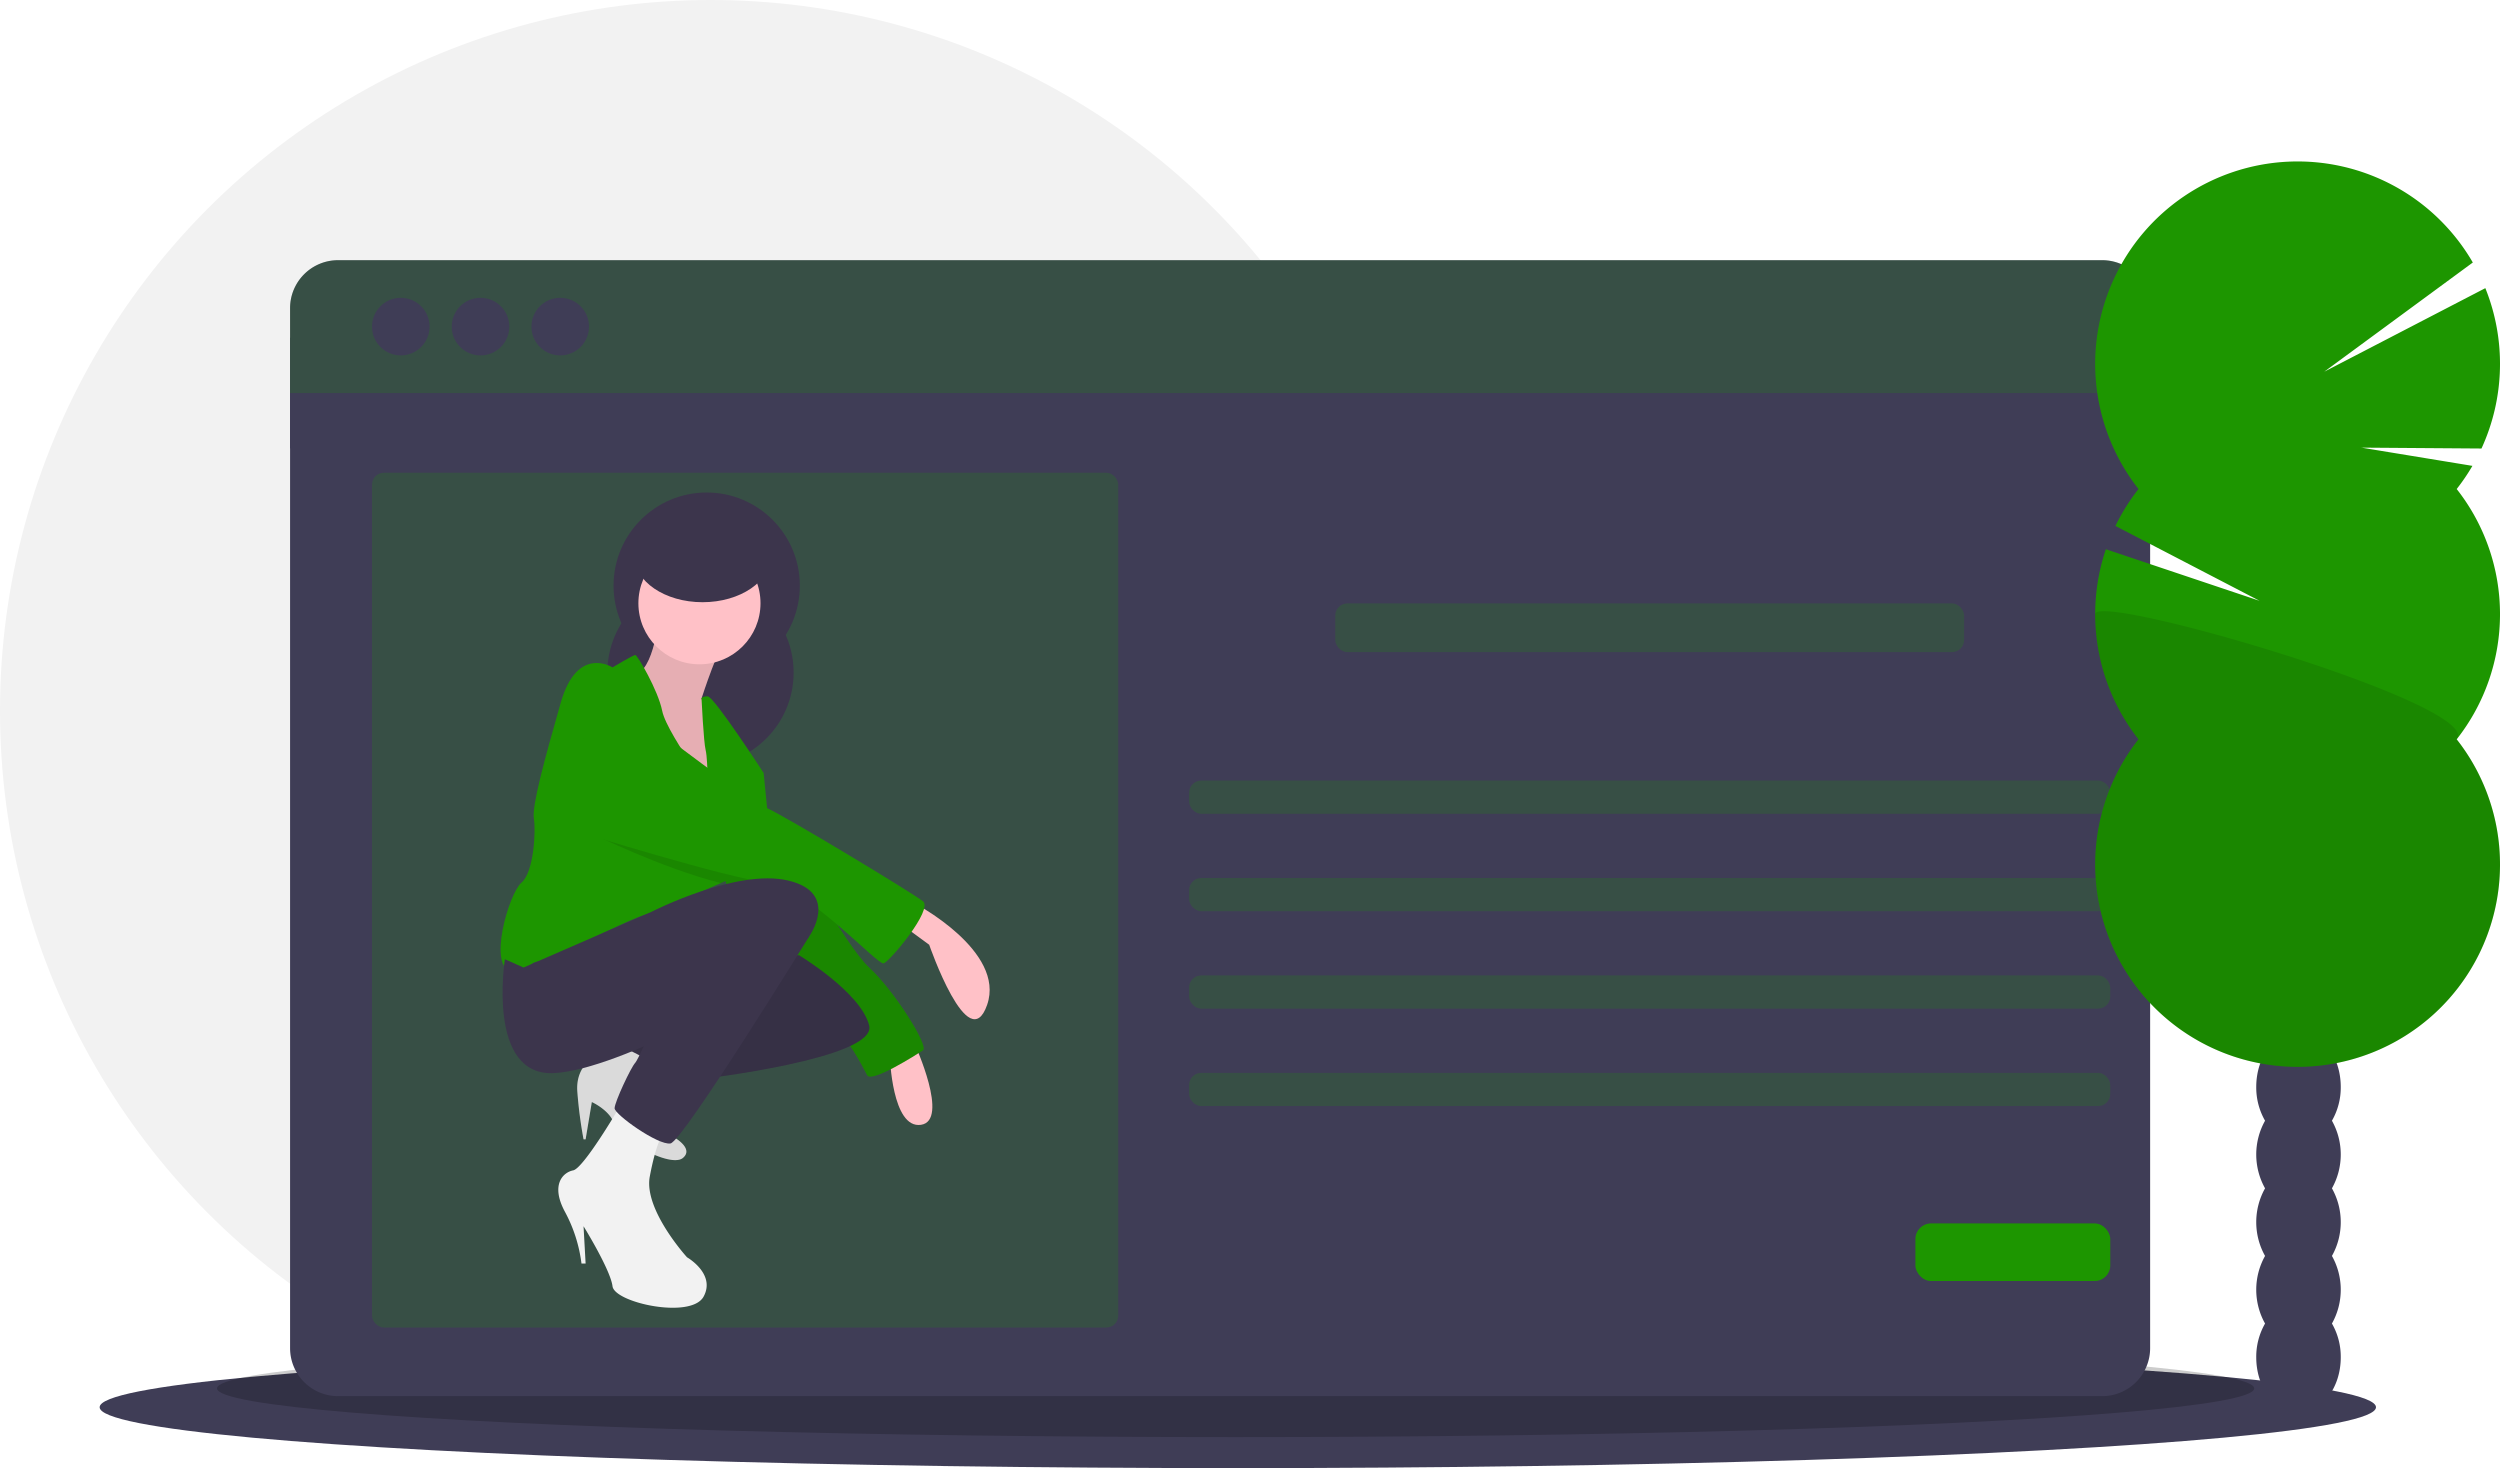 <svg id="fc3938bc-d71c-48e3-b872-495780bbfe1a" data-name="Layer 1" xmlns="http://www.w3.org/2000/svg" width="1129" height="663" viewBox="0 0 1129 663"><title>fashion blogging</title><circle cx="321" cy="321" r="321" fill="#f2f2f2"/><ellipse cx="559" cy="635.5" rx="514" ry="27.5" fill="#3f3d56"/><ellipse cx="558" cy="627" rx="460" ry="22" opacity="0.2"/><rect x="131" y="152.5" width="840" height="50" fill="#3f3d56"/><path d="M166.5,727.33A21.67,21.67,0,0,0,188.17,749H984.83A21.67,21.67,0,0,0,1006.5,727.33V296h-840Z" transform="translate(-35.5 -118.5)" fill="#3f3d56"/><path d="M984.83,236H188.17A21.67,21.67,0,0,0,166.5,257.67V296h840V257.67A21.67,21.67,0,0,0,984.83,236Z" transform="translate(-35.5 -118.5)" fill="#3f3d56"/><path d="M984.83,236H188.17A21.67,21.67,0,0,0,166.5,257.67V296h840V257.67A21.67,21.67,0,0,0,984.83,236Z" transform="translate(-35.5 -118.5)" fill="#1d9600" opacity="0.2"/><circle cx="181" cy="147.5" r="13" fill="#3f3d56"/><circle cx="217" cy="147.5" r="13" fill="#3f3d56"/><circle cx="253" cy="147.5" r="13" fill="#3f3d56"/><rect x="168" y="213.5" width="337" height="386" rx="5.335" fill="#1d9600" opacity="0.2"/><circle cx="319.144" cy="264.479" r="42.062" fill="#3c354c"/><circle cx="316.34" cy="303.737" r="42.062" fill="#3c354c"/><path d="M333.613,392.794s-1.869,26.172-10.282,29.911,26.172,60.756,26.172,60.756l14.021-17.759L352.307,433.921s8.412-26.172,12.151-28.041S333.613,392.794,333.613,392.794Z" transform="translate(-35.5 -118.5)" fill="#ffc1c7"/><path d="M333.613,392.794s-1.869,26.172-10.282,29.911,26.172,60.756,26.172,60.756l14.021-17.759L352.307,433.921s8.412-26.172,12.151-28.041S333.613,392.794,333.613,392.794Z" transform="translate(-35.5 -118.5)" opacity="0.1"/><path d="M448.582,526.457s41.127,21.498,32.715,45.801S455.125,545.151,455.125,545.151l-14.021-10.282Z" transform="translate(-35.5 -118.5)" fill="#ffc1c7"/><path d="M448.582,590.017s15.89,34.584,2.804,36.454-14.021-30.845-14.021-30.845Z" transform="translate(-35.5 -118.5)" fill="#ffc1c7"/><path d="M380.348,490.938c.935,0,8.412,2.804,8.412,2.804s28.041,51.409,39.258,61.691S455.125,590.952,452.321,592.821,428.953,607.777,427.084,604.038s-9.347-17.759-14.021-20.564-28.041-33.65-34.584-36.454-21.498-47.67-21.498-47.67Z" transform="translate(-35.5 -118.5)" fill="#1d9600"/><path d="M380.348,490.938c.935,0,8.412,2.804,8.412,2.804s28.041,51.409,39.258,61.691S455.125,590.952,452.321,592.821,428.953,607.777,427.084,604.038s-9.347-17.759-14.021-20.564-28.041-33.65-34.584-36.454-21.498-47.67-21.498-47.67Z" transform="translate(-35.5 -118.5)" opacity="0.1"/><circle cx="315.872" cy="272.424" r="27.574" fill="#ffc1c7"/><path d="M388.761,493.742s-14.955,17.759-16.825,18.694c-.701.355-5.375,2.421-10.927,4.87-9.207,4.057-20.853,9.151-20.853,9.151s-7.478,4.674-11.216,4.674-24.302,10.282-24.302,10.282S289.682,552.629,280.334,552.629s-.935,5.608-13.086,4.674-1.869-35.519,3.739-40.192,6.543-23.368,5.608-28.976,4.674-26.172,12.151-52.344,23.368-15.89,23.368-15.89,9.347-5.608,10.282-5.608,10.282,15.89,12.151,25.237c1.159,5.795,8.786,17.694,14.413,25.901,3.449,5.038,6.15,8.683,6.15,8.683s0-1.748-.047-4.159c-.075-4.169-.299-10.291-.888-12.665-.935-3.739-1.869-23.368-1.869-23.368s0-.935,2.804-.935,25.237,34.584,25.237,34.584l1.869,18.694,3.197,3.655Z" transform="translate(-35.5 -118.5)" fill="#1d9600"/><path d="M388.761,493.742s-14.955,17.759-16.825,18.694c-.701.355-5.375,2.421-10.927,4.87-26.938-6.833-57.774-22.162-57.774-22.162s-8.88-31.313-1.402-45.333,28.976,1.869,28.976,1.869,8.188,6.328,18.152,13.75c1.982,1.477,4.029,3,6.104,4.524,10.843,7.973,22.218,16.002,26.873,18.18.851.393,2.028,1,3.477,1.785Z" transform="translate(-35.5 -118.5)" opacity="0.1"/><path d="M295.29,493.742s69.168,21.498,86.928,23.368,49.54,37.388,52.344,36.454,22.433-24.302,17.759-28.041-60.382-37.388-70.384-42.062-51.129-36.454-51.129-36.454-21.498-15.89-28.976-1.869S295.29,493.742,295.29,493.742Z" transform="translate(-35.5 -118.5)" fill="#1d9600"/><path d="M330.809,598.43s-11.216-8.412-18.694-6.543-16.825,7.478-15.89,19.629a200.105,200.105,0,0,0,2.804,21.498h.935l2.804-16.825s8.412,3.739,10.282,10.282,25.237,19.629,30.845,14.955-5.608-10.282-5.608-10.282Z" transform="translate(-35.5 -118.5)" fill="#f2f2f2"/><path d="M330.809,598.43s-11.216-8.412-18.694-6.543-16.825,7.478-15.89,19.629a200.105,200.105,0,0,0,2.804,21.498h.935l2.804-16.825s8.412,3.739,10.282,10.282,25.237,19.629,30.845,14.955-5.608-10.282-5.608-10.282Z" transform="translate(-35.5 -118.5)" opacity="0.1"/><path d="M351.372,605.907s80.385-9.347,76.646-24.302-31.78-31.78-31.78-31.78l-46.735,9.347L318.885,592.308l11.924,6.122Z" transform="translate(-35.5 -118.5)" fill="#3c354c"/><path d="M351.372,605.907s80.385-9.347,76.646-24.302-31.78-31.78-31.78-31.78l-46.735,9.347L318.885,592.308l11.924,6.122Z" transform="translate(-35.5 -118.5)" opacity="0.1"/><path d="M314.919,618.993s-15.89,27.107-20.564,28.041-10.282,6.543-3.739,18.694a66.383,66.383,0,0,1,7.478,23.368h1.869l-.935-16.825s12.151,19.629,13.086,27.107,35.519,14.955,41.127,4.674-7.478-17.759-7.478-17.759S326.135,664.794,328.939,649.839s5.608-18.694,5.608-18.694Z" transform="translate(-35.5 -118.5)" fill="#f2f2f2"/><path d="M263.51,551.694s-8.412,53.278,22.433,51.409,95.34-40.192,95.34-40.192l19.629-21.498s14.021-19.629-9.347-25.237S329.874,530.196,329.874,530.196l-57.952,25.237Z" transform="translate(-35.5 -118.5)" fill="#3c354c"/><path d="M397.173,536.739l3.739,4.674s-57.017,92.536-62.625,93.471-25.237-13.086-25.237-15.89,7.478-18.694,9.347-20.564,20.564-44.866,24.302-47.67S397.173,536.739,397.173,536.739Z" transform="translate(-35.5 -118.5)" fill="#3c354c"/><ellipse cx="317.274" cy="250.926" rx="30.845" ry="21.031" fill="#3c354c"/><rect x="603" y="272.5" width="284" height="22" rx="5.476" fill="#1d9600" opacity="0.2"/><rect x="537" y="352.5" width="416" height="15" rx="5.476" fill="#1d9600" opacity="0.2"/><rect x="537" y="396.5" width="416" height="15" rx="5.476" fill="#1d9600" opacity="0.2"/><rect x="537" y="440.5" width="416" height="15" rx="5.476" fill="#1d9600" opacity="0.2"/><rect x="537" y="484.5" width="416" height="15" rx="5.476" fill="#1d9600" opacity="0.2"/><rect x="865" y="552.5" width="88" height="26" rx="7.028" fill="#1d9600"/><path d="M1088.603,624.616a30.114,30.114,0,0,0,3.983-15.266c0-13.797-8.544-24.981-19.083-24.981s-19.083,11.184-19.083,24.981a30.114,30.114,0,0,0,3.983,15.266,31.248,31.248,0,0,0,0,30.532,31.248,31.248,0,0,0,0,30.532,31.248,31.248,0,0,0,0,30.532,30.114,30.114,0,0,0-3.983,15.266c0,13.797,8.544,24.981,19.083,24.981s19.083-11.184,19.083-24.981a30.114,30.114,0,0,0-3.983-15.266,31.248,31.248,0,0,0,0-30.532,31.248,31.248,0,0,0,0-30.532,31.248,31.248,0,0,0,0-30.532Z" transform="translate(-35.5 -118.5)" fill="#3f3d56"/><ellipse cx="1038.003" cy="460.318" rx="19.083" ry="24.981" fill="#3f3d56"/><ellipse cx="1038.003" cy="429.786" rx="19.083" ry="24.981" fill="#3f3d56"/><path d="M1144.939,339.345a91.611,91.611,0,0,0,7.107-10.461l-50.141-8.235,54.229.403a91.566,91.566,0,0,0,1.746-72.426l-72.754,37.741,67.097-49.321a91.413,91.413,0,1,0-150.971,102.298,91.458,91.458,0,0,0-10.425,16.669l65.087,33.814-69.4-23.292a91.46,91.46,0,0,0,14.738,85.837,91.406,91.406,0,1,0,143.689,0,91.418,91.418,0,0,0,0-113.029Z" transform="translate(-35.5 -118.5)" fill="#1d9600"/><path d="M981.688,395.859a91.013,91.013,0,0,0,19.561,56.514,91.406,91.406,0,1,0,143.689,0C1157.19,436.821,981.688,385.6,981.688,395.859Z" transform="translate(-35.5 -118.5)" opacity="0.1"/></svg>